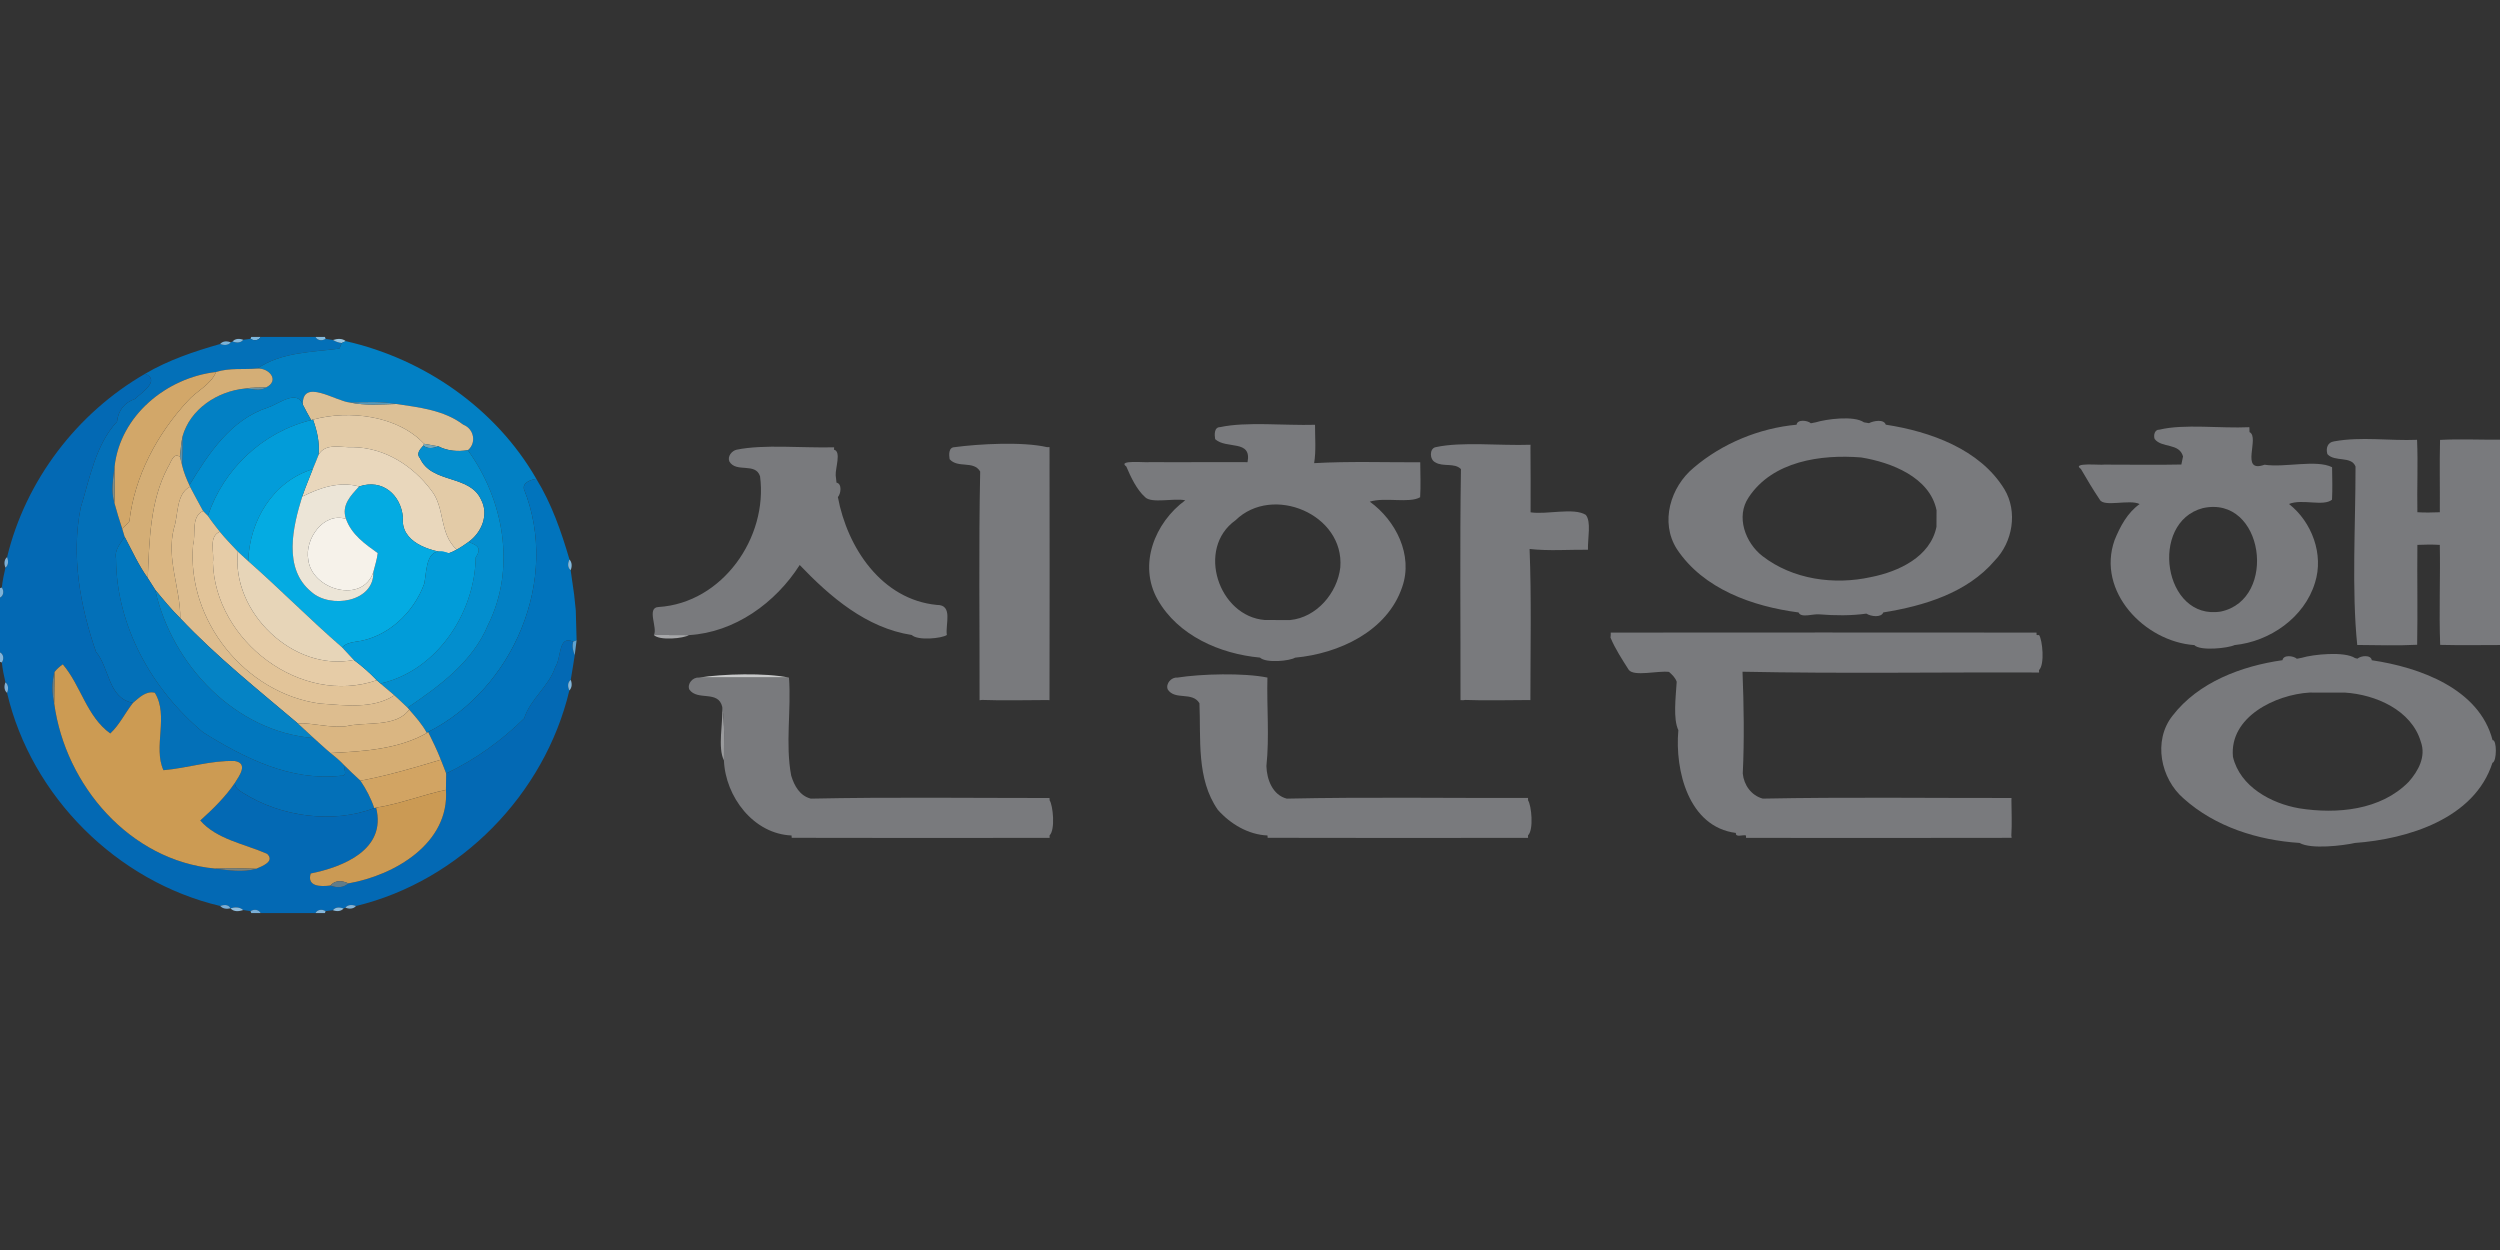 <?xml version="1.0" encoding="utf-8"?>
<!-- Generator: Adobe Illustrator 17.0.0, SVG Export Plug-In . SVG Version: 6.00 Build 0)  -->
<!DOCTYPE svg PUBLIC "-//W3C//DTD SVG 1.1//EN" "http://www.w3.org/Graphics/SVG/1.1/DTD/svg11.dtd">
<svg version="1.1" id="레이어_1" xmlns="http://www.w3.org/2000/svg" xmlns:xlink="http://www.w3.org/1999/xlink" x="0px"
	 y="0px" width="400px" height="200px" viewBox="0 0 400 200" enable-background="new 0 0 400 200" xml:space="preserve">
<rect x="0" y="0" width="400" height="200" fill="#333333" stroke="none"/>
<g>
	<path fill="#7FB7DC" d="M40.192,53.908h1.515c-0.313,0.589-1.09,0.665-1.611,0.309L40.192,53.908L40.192,53.908z"/>
	<path fill="#0370B8" d="M41.707,53.908h8.77c0.309,0.593,1.094,0.665,1.611,0.309c0.297,0.044,0.894,0.136,1.19,0.184
		c0.429,0.265,0.894,0.425,1.399,0.477c-0.092,0.224-0.281,0.677-0.373,0.902c-4.429,0.581-9.295,0.553-13.114,3.182
		c-2.204,0.192-4.485-0.128-6.621,0.557c-7.912,0.906-15.323,6.954-16.236,15.13c-0.212,1.916-0.621,3.94-0.024,5.828
		c0.377,1.375,0.782,2.745,1.238,4.1c0.124,0.437,0.257,0.874,0.393,1.307c-0.645,1.046-1.663,2.136-1.375,3.467
		c0.04,10.83,5.768,21.01,13.936,27.828c6.585,4.12,14.052,7.852,22.04,6.942c1.158,0.112,0.477-1.086,0.465-1.743
		c0.874,0.858,1.751,1.711,2.661,2.533c0.918,1.363,1.695,2.818,2.208,4.385c-6.597,2.561-14.986,1.375-20.974-2.421
		c-0.633-0.385-1.311-0.786-1.323-1.611c0.733-1.162,2.184-3.126-0.032-3.503c-3.828-0.112-7.591,1.146-11.395,1.471
		c-1.695-3.707,0.898-8.717-1.383-12.393c-1.423-0.341-2.501,0.794-3.487,1.615c-4-0.717-3.715-5.535-5.924-8.168
		c-2.541-7.331-3.996-15.363-2.441-23.07c1.467-4.717,2.361-10.024,5.808-13.756c0.176-1.752,1.19-3.062,2.87-3.623
		c1.05-1.034,4.144-2.95,1.627-4.032c3.727-2.196,7.868-3.583,12.008-4.766c0.569,0.228,1.271,0.253,1.703-0.257l0.285-0.148
		c0.565,0.232,1.287,0.273,1.703-0.265c0.293-0.036,0.882-0.112,1.174-0.152C40.617,54.573,41.395,54.497,41.707,53.908
		L41.707,53.908z"/>
	<path fill="#83BBDF" d="M50.477,53.908h1.515l0.096,0.309C51.571,54.573,50.786,54.501,50.477,53.908L50.477,53.908z"/>
	<path fill="#85BADE" d="M37.218,54.633c0.437-0.493,1.126-0.485,1.703-0.265C38.505,54.906,37.784,54.866,37.218,54.633
		L37.218,54.633z"/>
	<path fill="#97C7E3" d="M53.279,54.401c0.677-0.22,1.463-0.297,2.052,0.184c-0.164,0.072-0.489,0.22-0.653,0.293
		C54.172,54.826,53.707,54.665,53.279,54.401L53.279,54.401z"/>
	<path fill="#7AB4DA" d="M35.23,55.038c0.429-0.509,1.134-0.493,1.703-0.257C36.501,55.291,35.8,55.267,35.23,55.038L35.23,55.038z"
		/>
	<path fill="#0280C4" d="M54.677,54.878c0.164-0.072,0.489-0.22,0.653-0.293c12.573,2.85,24.012,10.778,30.477,22.024
		c-0.826,0.128-2.261,0.609-1.964,1.683c5.764,14.405-1.683,31.912-15.343,38.818l-0.2,0.168c-0.737-1.391-1.808-2.569-2.83-3.747
		l-0.257-0.305c5.126-3.495,10.413-7.311,12.886-13.271c4.485-9.038,2.537-19.924-3.238-27.916c1.399-1.162,1.006-3.419-0.733-4.088
		c-3.054-2.321-7.022-2.766-10.705-3.315c-2.449-0.421-4.938-0.297-7.407-0.228c-2.317-0.208-7.679-3.976-7.563,0.341
		c-0.898-2.533-3.904-0.096-5.543,0.441c-5.964,1.924-9.507,7.327-12.605,12.437c-0.485-1.014-0.906-2.068-1.166-3.162
		c0.052-1.539,0.096-3.074,0.056-4.613c1.242-4.413,5.563-7.23,9.968-7.683c1.134-0.032,2.417,0.509,3.407-0.176
		c2.224-1.09,0.513-3.122-1.379-3.03c3.82-2.629,8.685-2.601,13.114-3.182C54.397,55.555,54.585,55.102,54.677,54.878L54.677,54.878
		z"/>
	<path fill="#D4AE76" d="M34.569,59.519c2.136-0.685,4.417-0.365,6.621-0.557c1.892-0.092,3.603,1.94,1.379,3.03
		c-1.138,0.04-2.285-0.02-3.407,0.176c-4.405,0.453-8.725,3.271-9.968,7.683c-0.2,1.074-0.309,2.172-0.393,3.263
		c-1.086-0.846-1.455,0.97-1.936,1.639c-2.878,5.451-2.966,11.739-3.222,17.739c-1.479-2.056-2.513-4.381-3.703-6.609
		c-0.136-0.433-0.269-0.87-0.393-1.307c0.397-0.377,0.81-0.741,1.154-1.17c0.834-7.186,4.401-13.896,9.263-19.17
		C31.391,62.561,33.687,61.631,34.569,59.519L34.569,59.519z"/>
	<path fill="#D2A769" d="M18.333,74.649c0.914-8.176,8.325-14.224,16.236-15.13c-0.882,2.112-3.178,3.042-4.605,4.717
		c-4.862,5.275-8.429,11.984-9.263,19.17c-0.345,0.429-0.758,0.794-1.154,1.17c-0.457-1.355-0.862-2.725-1.238-4.1
		C18.357,78.533,18.397,76.589,18.333,74.649L18.333,74.649z"/>
	<path fill="#0369B4" d="M1.134,89.138C4.1,76.874,12.309,66.088,23.222,59.804c2.517,1.082-0.577,2.998-1.627,4.032
		c-1.679,0.561-2.693,1.872-2.87,3.623c-3.447,3.731-4.341,9.038-5.808,13.756c-1.555,7.707-0.1,15.739,2.441,23.07
		c2.208,2.633,1.924,7.451,5.924,8.168c-1.263,1.595-2.144,3.511-3.643,4.898c-3.78-2.725-4.681-7.631-7.591-11.058
		c-0.493,0.353-0.966,0.75-1.331,1.238c-0.437,1.627-0.425,3.375-0.044,5.014c1.776,13.122,12.124,25.162,25.699,26.421
		c2.164,0.277,4.485,0.653,6.625,0.036c0.966-0.429,3.006-1.154,1.752-2.389c-3.603-1.583-8.096-2.317-10.705-5.335
		c2-1.804,3.996-3.743,5.535-6.016c0.012,0.826,0.689,1.226,1.323,1.611c5.988,3.796,14.377,4.982,20.974,2.421l0.301-0.072
		c1.703,6.721-5.291,9.495-10.461,10.537c-0.649,2.108,1.571,2.132,3.154,1.92c1.138,0.441,2.096,0.329,2.878-0.337
		c7.399-1.287,16.184-6.417,15.603-14.962c0.008-0.657,0.028-1.972,0.036-2.629c4.637-2.208,8.862-5.238,12.477-8.814
		c1.018-3.158,3.956-5.086,4.994-8.244c0.998-1.467,0.421-5.138,2.858-4.032c-0.212,0.733-0.044,1.491,0.24,2.176
		c-0.208,1.311-0.405,2.625-0.637,3.936c-0.549,0.413-0.489,1.142-0.224,1.703c-3.948,16.633-17.491,30.469-34.14,34.485
		c-0.573-0.232-1.271-0.253-1.703,0.257l-0.285,0.148c-0.569-0.232-1.287-0.273-1.703,0.265c-0.293,0.036-0.882,0.112-1.174,0.152
		c-0.521-0.357-1.303-0.285-1.611,0.309h-8.77c-0.313-0.593-1.094-0.665-1.611-0.309c-0.297-0.044-0.886-0.136-1.182-0.18
		c-0.565-0.513-1.359-0.485-2.044-0.273c-0.285-0.657-1.078-0.593-1.631-0.373C18.693,141.062,5.01,127.423,1.13,110.862
		c0.232-0.565,0.265-1.275-0.261-1.691c-0.249-1.046-0.457-2.104-0.577-3.174c0.369-0.509,0.313-1.311-0.293-1.615v-8.762
		c0.605-0.305,0.661-1.106,0.293-1.615c0.12-1.074,0.329-2.128,0.577-3.174C1.395,90.413,1.359,89.703,1.134,89.138L1.134,89.138z"
		/>
	<path fill="#6895A6" d="M39.162,62.168c1.122-0.196,2.269-0.136,3.407-0.176C41.579,62.677,40.297,62.136,39.162,62.168
		L39.162,62.168z"/>
	<path fill="#DCC096" d="M48.453,64.749c-0.116-4.317,5.247-0.549,7.563-0.341c2.441,0.505,4.938,0.297,7.407,0.228
		c3.683,0.549,7.651,0.994,10.705,3.315c1.739,0.669,2.132,2.926,0.733,4.088c-1.623,0.232-3.238,0.136-4.709-0.621
		c-0.577-0.1-1.727-0.305-2.301-0.409c-4.216-4.521-11.988-5.455-17.772-3.876l-0.293,0.084
		C49.327,66.401,48.874,65.583,48.453,64.749L48.453,64.749z"/>
	<path fill="#018DCF" d="M42.91,65.19c1.639-0.537,4.645-2.974,5.543-0.441c0.421,0.834,0.874,1.651,1.335,2.469
		c-7.756,1.904-14.012,7.8-16.525,15.315c-0.192-0.196-0.573-0.585-0.766-0.778c-0.705-1.291-1.411-2.585-2.092-3.888l-0.1-0.24
		C33.403,72.517,36.946,67.114,42.91,65.19L42.91,65.19z"/>
	<path fill="#569ABB" d="M56.016,64.409c2.469-0.068,4.958-0.192,7.407,0.228C60.954,64.705,58.457,64.914,56.016,64.409
		L56.016,64.409z"/>
	<path fill="#E3CBA7" d="M50.08,67.134c5.784-1.579,13.555-0.645,17.772,3.876l-0.116,0.281c-0.489,0.557-1.194,1.263-0.553,2
		c1.876,4.148,7.928,2.585,9.788,6.641c1.295,2.425,0.084,5.271-1.98,6.758c-0.621,0.445-1.25,0.886-1.924,1.247
		c-2.886-2.665-1.784-6.697-4.128-9.571c-2.942-3.9-7.439-6.737-12.433-6.814c-1.84,0.108-4.441-0.774-5.543,1.238
		C51.174,70.838,50.737,68.95,50.08,67.134L50.08,67.134z"/>
	<path fill="#029CD9" d="M49.788,67.218l0.293-0.084c0.657,1.816,1.094,3.703,0.882,5.655c-0.293,0.766-0.613,1.523-0.93,2.281
		c-6.389,1.96-10.12,8.285-10.317,14.705c-0.545-0.509-1.098-1.01-1.651-1.511c-0.97-1.054-1.992-2.068-2.894-3.19
		c-0.653-0.834-1.319-1.659-1.908-2.541C35.776,75.018,42.032,69.122,49.788,67.218L49.788,67.218z"/>
	<path fill="#6292A7" d="M28.802,73.114c0.084-1.09,0.192-2.188,0.393-3.263c0.04,1.539-0.004,3.074-0.056,4.613
		C29.018,74.016,28.906,73.567,28.802,73.114L28.802,73.114z"/>
	<path fill="#74A8BA" d="M67.852,71.01c0.573,0.104,1.723,0.309,2.301,0.409c-0.778,0.277-1.731,0.473-2.417-0.128L67.852,71.01
		L67.852,71.01z"/>
	<path fill="#E9D7BC" d="M50.962,72.79c1.102-2.012,3.703-1.13,5.543-1.238c4.994,0.076,9.491,2.914,12.433,6.814
		c2.345,2.874,1.242,6.906,4.128,9.571c-0.401,0.232-0.822,0.425-1.254,0.577c-3.174-0.349-7.743-1.792-7.343-5.731
		c-0.317-3.567-3.242-6.228-7.006-4.946c-3.194-0.87-6.305,0.208-9.114,1.623c0.509-1.483,1.114-2.93,1.683-4.389
		C50.349,74.313,50.669,73.555,50.962,72.79L50.962,72.79z"/>
	<path fill="#038ECE" d="M67.182,73.291c-0.641-0.737,0.064-1.443,0.553-2c0.685,0.601,1.639,0.405,2.417,0.128
		c1.471,0.758,3.086,0.854,4.709,0.621c5.776,7.992,7.723,18.878,3.238,27.916c-2.473,5.96-7.76,9.776-12.886,13.271
		c-0.701-0.665-1.399-1.331-2.116-1.976c-0.717-0.653-1.499-1.234-2.212-1.892c8.998-2.036,15.074-11.226,15.23-20.188
		c1.214-1.743-0.212-2.024-1.126-2.481c2.064-1.487,3.275-4.333,1.98-6.758C75.11,75.876,69.058,77.439,67.182,73.291L67.182,73.291
		z"/>
	<path fill="#DAB682" d="M26.866,74.754c0.481-0.669,0.85-2.485,1.936-1.639c0.104,0.453,0.216,0.902,0.337,1.351
		c0.261,1.094,0.681,2.148,1.166,3.162l0.1,0.24c-2.281,1.194-1.84,4.545-2.577,6.661c-1.254,4.89,1.058,9.627,1.018,14.393
		c-1.447-1.423-2.725-2.994-4.012-4.557c-0.405-0.621-0.806-1.242-1.19-1.872C23.9,86.493,23.988,80.204,26.866,74.754
		L26.866,74.754z"/>
	<path fill="#7F8D89" d="M18.309,80.477c-0.597-1.888-0.188-3.912,0.024-5.828C18.397,76.589,18.357,78.533,18.309,80.477
		L18.309,80.477z"/>
	<path fill="#04ABE2" d="M39.715,89.776c0.196-6.421,3.928-12.745,10.317-14.705c-0.569,1.459-1.174,2.906-1.683,4.389
		c-1.495,4.85-3.082,11.507,1.447,15.222c3.03,2.766,10.116,1.663,9.936-3.158c0.248-1.002,0.581-1.992,0.705-3.026
		c-2.072-1.483-4.176-2.958-5.078-5.467c-0.774-2.212,0.798-3.768,2.104-5.194c3.764-1.283,6.689,1.379,7.006,4.946
		c-0.401,3.94,4.168,5.383,7.343,5.731c-3.707-1.395-3.483,2.517-3.916,4.822c-1.675,4.721-5.948,8.737-11.038,9.347
		c-0.778,0.124-1.563,0.297-2.112,0.906C49.599,99.13,44.822,94.269,39.715,89.776L39.715,89.776z"/>
	<path fill="#0174BD" d="M83.844,78.293c-0.297-1.074,1.138-1.555,1.964-1.683c2.449,3.984,4,8.441,5.307,12.91
		c-0.281,0.553-0.349,1.287,0.192,1.711c0.184,1.307,0.373,2.605,0.557,3.912c0.064,0.621,0.196,1.872,0.261,2.497
		c0.04,1.599,0.084,3.198,0.132,4.798c-0.136,0.056-0.405,0.168-0.541,0.224c-2.437-1.106-1.86,2.565-2.858,4.032
		c-1.038,3.158-3.976,5.086-4.994,8.244c-3.615,3.575-7.84,6.605-12.477,8.814c-0.281-0.733-0.553-1.471-0.854-2.2
		c-0.593-1.519-1.307-2.982-2.032-4.441C82.16,110.204,89.607,92.697,83.844,78.293L83.844,78.293z"/>
	<path fill="#ECE5D7" d="M48.349,79.459c2.81-1.415,5.92-2.493,9.114-1.623c-1.307,1.427-2.878,2.982-2.104,5.194
		c-3.583-1.142-6.633,3.206-6.036,6.509c0.549,4.85,8.701,7.15,10.409,1.984c0.18,4.822-6.906,5.924-9.936,3.158
		C45.267,90.966,46.854,84.309,48.349,79.459L48.349,79.459z"/>
	<path fill="#DDBD8F" d="M27.828,84.529c0.737-2.116,0.297-5.467,2.577-6.661c0.681,1.303,1.387,2.597,2.092,3.888
		c-2,0.918-1.106,3.727-1.603,5.427c-1.046,12.032,8.301,23.735,20.273,25.387c3.856,0.261,8.493,0.942,11.932-1.319
		c0.717,0.645,1.415,1.311,2.116,1.976l0.257,0.305c-2.092,2.918-6.982,1.908-10.104,2.665c-2.589,0.309-5.146-0.533-7.739-0.469
		c-6.409-5.427-13.01-10.689-18.782-16.806C28.886,94.156,26.573,89.419,27.828,84.529L27.828,84.529z"/>
	<path fill="#E2C499" d="M30.894,87.182c0.497-1.699-0.397-4.509,1.603-5.427c0.192,0.192,0.573,0.581,0.766,0.778
		c0.589,0.882,1.255,1.707,1.908,2.541c-1.88,0.814-0.834,3.375-1.102,4.894c0.345,12.577,14.064,23.062,26.22,18.87
		c0.148,0.128,0.449,0.393,0.597,0.521c0.713,0.657,1.495,1.238,2.212,1.892c-3.439,2.261-8.076,1.579-11.932,1.319
		C39.194,110.918,29.848,99.214,30.894,87.182L30.894,87.182z"/>
	<path fill="#F6F2EA" d="M49.323,89.539c-0.597-3.303,2.453-7.651,6.036-6.509c0.902,2.509,3.006,3.984,5.078,5.467
		c-0.124,1.034-0.457,2.024-0.705,3.026C58.024,96.689,49.872,94.389,49.323,89.539L49.323,89.539z"/>
	<path fill="#E6CCA7" d="M34.068,89.968c0.269-1.519-0.778-4.08,1.102-4.894c0.902,1.122,1.924,2.136,2.894,3.19
		c-1.078,9.663,8.87,19.279,18.541,17.327c1.311,0.982,2.553,2.056,3.683,3.246C48.132,113.03,34.413,102.545,34.068,89.968
		L34.068,89.968z"/>
	<path fill="#0177BE" d="M18.565,89.351c-0.289-1.331,0.729-2.421,1.375-3.467c1.19,2.228,2.224,4.553,3.703,6.609
		c0.385,0.629,0.786,1.251,1.19,1.872c2.649,11.996,12.806,22.725,25.351,23.723c0.914,0.782,1.764,1.639,2.701,2.393
		c0.745,0.589,1.471,1.202,2.12,1.896c0.012,0.657,0.693,1.856-0.465,1.743c-7.988,0.91-15.455-2.822-22.04-6.942
		C24.333,110.361,18.605,100.18,18.565,89.351L18.565,89.351z"/>
	<path fill="#019CD9" d="M73.066,87.936c0.673-0.361,1.303-0.802,1.924-1.247c0.914,0.457,2.341,0.737,1.126,2.481
		c-0.156,8.962-6.232,18.152-15.23,20.188c-0.148-0.128-0.449-0.393-0.597-0.521c-1.13-1.19-2.373-2.265-3.683-3.246
		c-0.617-0.669-1.234-1.343-1.86-2.004c0.549-0.609,1.335-0.782,2.112-0.906c5.09-0.609,9.363-4.625,11.038-9.347
		c0.433-2.305,0.208-6.216,3.916-4.822C72.244,88.361,72.665,88.168,73.066,87.936L73.066,87.936z"/>
	<path fill="#E7D5B8" d="M38.064,88.265c0.553,0.501,1.106,1.002,1.651,1.511c5.106,4.493,9.884,9.355,15.03,13.812
		c0.625,0.661,1.242,1.335,1.86,2.004C46.934,107.543,36.986,97.928,38.064,88.265L38.064,88.265z"/>
	<path fill="#7CB0D8" d="M0.87,90.83c-0.228-0.569-0.249-1.271,0.265-1.691C1.359,89.703,1.395,90.413,0.87,90.83L0.87,90.83z"/>
	<path fill="#83BADE" d="M91.114,89.519c0.441,0.473,0.421,1.146,0.192,1.711C90.766,90.806,90.834,90.072,91.114,89.519
		L91.114,89.519z"/>
	<path fill="#7EB2D7" d="M0,94.104l0.293-0.1C0.661,94.513,0.605,95.315,0,95.619V94.104L0,94.104z"/>
	<path fill="#0583C5" d="M24.834,94.365c1.287,1.563,2.565,3.134,4.012,4.557c5.772,6.116,12.373,11.379,18.782,16.806
		c0.85,0.79,1.703,1.575,2.557,2.361C37.639,117.09,27.483,106.361,24.834,94.365L24.834,94.365z"/>
	<path fill="#61A6D4" d="M91.864,95.142c0.064,0.621,0.196,1.872,0.261,2.497C92.06,97.014,91.928,95.764,91.864,95.142
		L91.864,95.142z"/>
	<path fill="#A6A7A9" d="M104.617,101.595c1.868,0.008,3.731,0.004,5.603,0.024C109.419,102.14,105.507,102.545,104.617,101.595
		L104.617,101.595z"/>
	<path fill="#5FA4D2" d="M91.715,102.661c0.136-0.056,0.405-0.168,0.541-0.224c-0.076,0.601-0.224,1.8-0.301,2.401
		C91.671,104.152,91.503,103.395,91.715,102.661L91.715,102.661z"/>
	<path fill="#83B4D9" d="M0,104.381c0.605,0.305,0.661,1.106,0.293,1.615L0,105.896V104.381L0,104.381z"/>
	<path fill="#CC9B53" d="M8.717,107.531c0.365-0.489,0.838-0.886,1.331-1.238c2.91,3.427,3.812,8.333,7.591,11.058
		c1.499-1.387,2.381-3.303,3.643-4.898c0.986-0.822,2.064-1.956,3.487-1.615c2.281,3.675-0.313,8.685,1.383,12.393
		c3.804-0.325,7.567-1.583,11.395-1.471c2.216,0.377,0.766,2.341,0.032,3.503c-1.539,2.273-3.535,4.212-5.535,6.016
		c2.609,3.018,7.102,3.752,10.705,5.335c1.254,1.234-0.786,1.96-1.752,2.389c-2.208-0.064-4.421-0.168-6.625-0.036
		c-13.575-1.259-23.924-13.299-25.699-26.421C8.701,110.874,8.717,109.202,8.717,107.531L8.717,107.531z"/>
	<path fill="#677F85" d="M8.673,112.545c-0.381-1.639-0.393-3.387,0.044-5.014C8.717,109.202,8.701,110.874,8.673,112.545
		L8.673,112.545z"/>
	<path fill="#C8C9CA" d="M111.82,108.417c3.824-0.601,10.661-0.79,14.417,0.004C121.427,108.421,116.625,108.409,111.82,108.417
		L111.82,108.417z"/>
	<path fill="#82B7DB" d="M91.094,110.477c-0.265-0.561-0.325-1.291,0.224-1.703C91.539,109.339,91.551,110.016,91.094,110.477
		L91.094,110.477z"/>
	<path fill="#7DB0D8" d="M0.87,109.17c0.525,0.417,0.493,1.126,0.261,1.691C0.621,110.437,0.641,109.739,0.87,109.17L0.87,109.17z"
		/>
	<path fill="#9A9B9D" d="M115.563,113.11c0.441,2.826,0.24,5.695,0.265,8.545C114.806,119.615,115.691,115.768,115.563,113.11
		L115.563,113.11z"/>
	<path fill="#DAB682" d="M65.471,113.531c1.022,1.178,2.092,2.357,2.83,3.747c-4.569,2.609-10.224,2.958-15.415,3.202
		c-0.938-0.754-1.788-1.611-2.701-2.393c-0.854-0.786-1.707-1.571-2.557-2.361c2.593-0.064,5.15,0.778,7.739,0.469
		C58.489,115.439,63.379,116.449,65.471,113.531L65.471,113.531z"/>
	<path fill="#D5AD73" d="M68.301,117.279l0.2-0.168c0.725,1.459,1.439,2.922,2.032,4.441c-4.244,1.283-8.497,2.541-12.866,3.359
		c-0.91-0.822-1.788-1.675-2.661-2.533c-0.649-0.693-1.375-1.307-2.12-1.896C58.076,120.236,63.731,119.888,68.301,117.279
		L68.301,117.279z"/>
	<path fill="#D2A463" d="M57.667,124.91c4.369-0.818,8.621-2.076,12.866-3.359c0.301,0.729,0.573,1.467,0.854,2.2
		c-0.008,0.657-0.028,1.972-0.036,2.629c-3.756,0.794-7.359,2.248-11.174,2.842l-0.301,0.072
		C59.363,127.727,58.585,126.273,57.667,124.91L57.667,124.91z"/>
	<path fill="#CB9A54" d="M60.176,129.222c3.816-0.593,7.419-2.048,11.174-2.842c0.581,8.545-8.204,13.675-15.603,14.962
		c-1.218-0.565-2.176-0.453-2.878,0.337c-1.583,0.212-3.804,0.188-3.154-1.92C54.886,138.717,61.88,135.944,60.176,129.222
		L60.176,129.222z"/>
	<path fill="#797A7D" d="M390.409,70.385c-0.1,3.856-0.004,7.719-0.036,11.575c-1.23,0.048-2.393,0.072-3.591-0.004
		c-0.076-3.864,0.116-7.727-0.052-11.587c-4.405,0.188-8.954-0.549-13.291,0.253c-1.054,0.152-1.319,1.118-1.058,2.036
		c1.174,1.311,3.824,0.245,4.505,1.98c0.004,9.395-0.629,19.76,0.273,28.557c3.186,0.02,6.393,0.132,9.587-0.032
		c0.096-5.331-0.016-10.657,0.036-15.984c1.158-0.052,2.397-0.072,3.587,0.004c0.104,5.331-0.14,10.669,0.06,15.996
		c3.182,0.08,6.377,0.028,9.571,0.024v-0.401V70.745v-0.401C396.798,70.385,393.599,70.212,390.409,70.385z"/>
	<path fill="#797A7D" d="M156.83,75.443c-0.253,12.196-0.072,24.401-0.1,36.597l0.389-0.052c3.467,0.128,6.942,0.024,10.413,0.02
		l0.389,0.016c0.028-13.495,0.024-26.986,0.004-40.481l-0.393,0.004c-3.856-0.91-10.974-0.521-14.802,0
		c-0.982,0.02-0.902,1.23-0.79,1.924C153.271,74.978,155.768,73.639,156.83,75.443z"/>
	<path fill="#797A7D" d="M110.22,101.619c7.323-0.429,13.868-5.15,17.731-11.218c4.902,5.122,10.673,10.08,17.928,11.198
		c0.974,0.942,4.83,0.549,5.615,0c-0.261-1.687,1.042-4.85-1.595-4.81c-8.842-0.858-14.329-9.154-15.84-17.259
		c0.505-0.545,0.685-2.16-0.216-2.301c-0.032-0.289-0.1-0.862-0.132-1.15c-0.084-1.138,0.938-3.844-0.273-4.132l0.024-0.377
		c-5.094,0.132-11.238-0.513-15.599,0.381c-0.766,0.172-1.511,1.062-1.162,1.892c1.09,1.852,4.172,0.096,4.906,2.357
		c1.291,9.776-6,20.273-16.24,20.922c-1.98,0.076-0.096,3.391-0.749,4.473C106.485,101.603,108.349,101.599,110.22,101.619z"/>
	<path fill="#797A7D" d="M287.772,97.992c0.385,0.934,2.325,0.192,3.315,0.305c2.497,0.196,5.046,0.232,7.535-0.116
		c0.697,0.445,2.357,0.693,2.709-0.192c6.461-1.034,13.419-3.118,17.824-8.293c2.882-2.946,3.707-7.832,1.551-11.419
		c-3.924-6.425-11.912-9.242-18.986-10.329c-0.285-0.926-1.972-0.617-2.681-0.24c-0.2-0.032-0.605-0.1-0.81-0.136
		c-1.591-1.13-6.116-0.493-7.679-0.008c-0.2,0.04-0.601,0.12-0.806,0.16c-0.553-0.481-2.168-0.669-2.293,0.232
		c-5.92,0.533-11.916,2.998-16.441,6.866c-3.727,3.07-5.443,8.717-2.721,13.01C272.533,94.261,280.449,97.034,287.772,97.992z
		 M279.784,79.579c3.848-5.824,11.583-6.898,17.984-6.389c4.826,0.778,11.006,3.17,12.08,8.449
		c-0.004,0.661-0.008,1.988-0.012,2.653c-0.982,4.826-6.076,7.17-10.473,8.04c-5.9,1.307-12.521,0.393-17.375-3.363
		C279.246,86.838,277.699,82.653,279.784,79.579z"/>
	<path fill="#797A7D" d="M201.595,105.214c0.974,0.93,4.786,0.537,5.619,0.012c6.978-0.645,14.737-4.192,17.138-11.303
		c1.788-5.102-1.026-10.661-5.19-13.659c2.461-0.754,6.309,0.309,8.06-0.705c0.116-1.86,0.024-3.731,0.016-5.591
		c-5.659,0.016-11.327-0.18-16.974,0.136c0.329-2.028,0.128-4.096,0.14-6.136c-4.934,0.144-10.97-0.533-15.19,0.373
		c-0.978,0.008-0.902,1.234-0.79,1.924c1.804,1.655,5.892,0.004,5.182,3.683c-5.214-0.036-10.429,0.032-15.639-0.008
		c-0.533,0.124-5.295-0.421-3.756,0.705c0.733,1.731,1.663,3.695,3.01,4.906c1.046,1.046,4.585,0.108,6.417,0.497
		c-4.874,3.575-7.575,10.309-4.409,15.9C188.497,101.707,195.222,104.629,201.595,105.214z M214.449,90.786
		c-0.465,4.096-3.8,8.016-8.028,8.421c-1.355-0.004-2.681,0-4.028-0.004c-7.427-0.569-11.042-11.459-4.713-15.956
		C203.603,77.451,215.138,82.289,214.449,90.786z"/>
	<path fill="#797A7D" d="M253.711,82.369c-1.952-1.194-6.188,0-8.818-0.397c0.008-3.475,0.016-6.954-0.02-10.429l0.012-0.381
		c-4.934,0.176-11.002-0.533-15.194,0.389c-1.006,0.212-0.974,1.992-0.044,2.425c1.243,0.77,3.05,0.02,4.104,1.078
		c-0.192,12.317-0.048,24.641-0.072,36.962l0.393,0.02l0.397-0.044c3.335,0.124,6.673,0.02,10.012,0.016l0.381,0.012
		c-0.004-8.06,0.188-16.132-0.128-24.184c3.094,0.345,6.224,0.092,9.339,0.12C254.016,86.16,254.637,83.419,253.711,82.369z"/>
	<path fill="#797A7D" d="M326.257,101.615l-0.401-0.012l-0.012-0.389c-22.705-0.02-45.415-0.02-68.124,0l-0.004,0.389
		c-0.008,0.104-0.028,0.309-0.036,0.409c0.754,1.824,1.872,3.507,2.93,5.178c0.874,1.094,4.645,0.092,6.429,0.313
		c0.501,0.441,1.018,0.926,1.234,1.583c-0.152,2.517-0.597,5.924,0.265,7.747c-0.581,6.441,1.635,15.479,9.206,16.437
		c-0.088,0.802,1.138,0.232,1.615,0.409l0.008,0.381c14.164,0.012,28.329,0.024,42.493-0.008l-0.048-0.389
		c0.12-1.864,0.032-3.739,0.016-5.599l0.012-0.385c-13.267,0.016-26.537-0.164-39.796,0.1c-1.844-0.505-3.018-2.168-3.202-4.016
		c0.26-5.419,0.172-10.87-0.04-16.289c15.8,0.329,31.635,0.06,47.451,0.128l-0.008-0.389
		C327.194,106.305,326.782,102.353,326.257,101.615z"/>
	<path fill="#797A7D" d="M357.527,103.214c5.651-0.569,11.186-4.409,12.874-9.984c1.439-4.529-0.497-9.711-4.16-12.593
		c2.096-0.874,5.487,0.449,6.882-0.685c0.092-1.727,0.032-3.467,0.012-5.198c-2.529-1.267-7.555,0.096-10.81-0.397
		c-4.028,1.443-0.693-4.417-2.401-5.218c-0.004-0.196-0.016-0.589-0.024-0.786c-4.645,0.22-10.457-0.561-14.385,0.393
		c-0.778-0.04-0.982,0.906-0.77,1.499c1.17,1.487,3.924,0.589,4.541,2.782c-0.068,0.321-0.2,0.97-0.268,1.295
		c-4.116,0.096-8.232,0-12.345,0.016c-0.517,0.124-5.331-0.405-3.731,0.693c0.958,1.667,1.952,3.315,3.022,4.914
		c0.653,1.25,4.77-0.108,6.381,0.705c-1.956,1.387-3.134,3.595-4.012,5.772c-2.914,8.216,4.814,16.236,12.758,16.794
		C352.04,104.204,356.533,103.699,357.527,103.214z M352.449,81.299c9.764-2.148,12.06,14.589,2.906,16.545
		C346.16,99.367,343.8,83.575,352.449,81.299z"/>
	<path fill="#797A7D" d="M398.81,118.425c-2.128-8.248-11.691-11.659-19.323-12.786c-0.124-0.914-1.747-0.742-2.297-0.253
		l-0.381-0.092c-1.687-1.118-6.749-0.589-8.505-0.052c-0.2,0.04-0.601,0.12-0.802,0.16c-0.557-0.493-2.176-0.677-2.301,0.228
		c-6.517,0.922-13.467,3.507-17.603,8.898c-3.146,3.972-1.912,10.06,1.788,13.238c5.046,4.525,11.868,6.673,18.541,7.102
		c1.824,1.058,6.974,0.429,8.83,0.008c8.481-0.621,19.17-3.88,22.032-12.826C399.519,121.852,399.511,118.301,398.81,118.425z
		 M385.399,125.086c-4.489,4.581-11.515,5.194-17.511,4.248c-4.517-0.782-9.487-3.475-10.617-8.24
		c-0.597-6.397,6.826-9.968,12.277-10.285c1.868,0.02,3.727,0.008,5.611,0.004c4.902,0.301,10.689,2.786,12.176,7.88
		C388.196,121.054,386.918,123.371,385.399,125.086z"/>
	<path fill="#797A7D" d="M167.944,128.064l-0.024-0.381c-12.725,0.004-25.463-0.168-38.184,0.1
		c-1.764-0.445-2.653-2.052-3.146-3.687c-0.958-5.106,0.032-10.485-0.353-15.675c-4.81,0-9.611-0.012-14.417-0.004
		c-0.942-0.1-1.908,0.966-1.531,1.9c1.303,1.888,4.645,0.04,5.275,2.794c0.441,2.826,0.24,5.695,0.265,8.545
		c0.232,5.82,4.733,11.776,10.818,12.02l0.028,0.373c13.752,0.04,27.507,0.024,41.263,0.008l-0.008-0.393
		C168.878,132.758,168.469,128.822,167.944,128.064z"/>
	<path fill="#797A7D" d="M244.493,128.064l-0.012-0.393c-12.866,0.04-25.735-0.168-38.593,0.112
		c-2.281-0.577-3.202-3.082-3.263-5.206c0.497-4.693,0.04-9.451,0.164-14.164c-3.76-0.774-10.593-0.601-14.417,0.004
		c-0.946-0.1-1.908,0.966-1.531,1.9c1.158,1.784,3.912,0.285,5.07,2.2c0.253,5.707-0.529,12.084,2.95,17.066
		c2.004,2.253,4.87,3.968,7.936,4.092l0.028,0.373c13.884,0.044,27.776,0.02,41.663,0.008l-0.008-0.393
		C245.431,132.754,245.022,128.826,244.493,128.064z"/>
	<path fill="#78837E" d="M34.373,138.966c2.204-0.132,4.417-0.028,6.625,0.036C38.858,139.619,36.537,139.242,34.373,138.966
		L34.373,138.966z"/>
	<path fill="#617C89" d="M52.87,141.679c0.701-0.79,1.659-0.902,2.878-0.337C54.966,142.008,54.008,142.12,52.87,141.679
		L52.87,141.679z"/>
	<path fill="#79AED7" d="M35.238,144.958c0.553-0.22,1.347-0.285,1.631,0.373C36.297,145.471,35.651,145.423,35.238,144.958
		L35.238,144.958z"/>
	<path fill="#83B5D9" d="M55.251,145.218c0.433-0.509,1.13-0.489,1.703-0.257C56.525,145.471,55.82,145.455,55.251,145.218
		L55.251,145.218z"/>
	<path fill="#90BDDD" d="M36.87,145.331c0.685-0.212,1.479-0.24,2.044,0.273C38.236,145.84,37.399,145.924,36.87,145.331
		L36.87,145.331z"/>
	<path fill="#8CBBDC" d="M53.263,145.631c0.417-0.537,1.134-0.497,1.703-0.265C54.529,145.86,53.836,145.848,53.263,145.631
		L53.263,145.631z"/>
	<path fill="#7AAFD7" d="M40.096,145.784c0.517-0.357,1.299-0.285,1.611,0.309h-1.515L40.096,145.784L40.096,145.784z"/>
	<path fill="#86B7DA" d="M50.477,146.092c0.309-0.593,1.09-0.665,1.611-0.309l-0.096,0.309H50.477L50.477,146.092z"/>
</g>
</svg>
